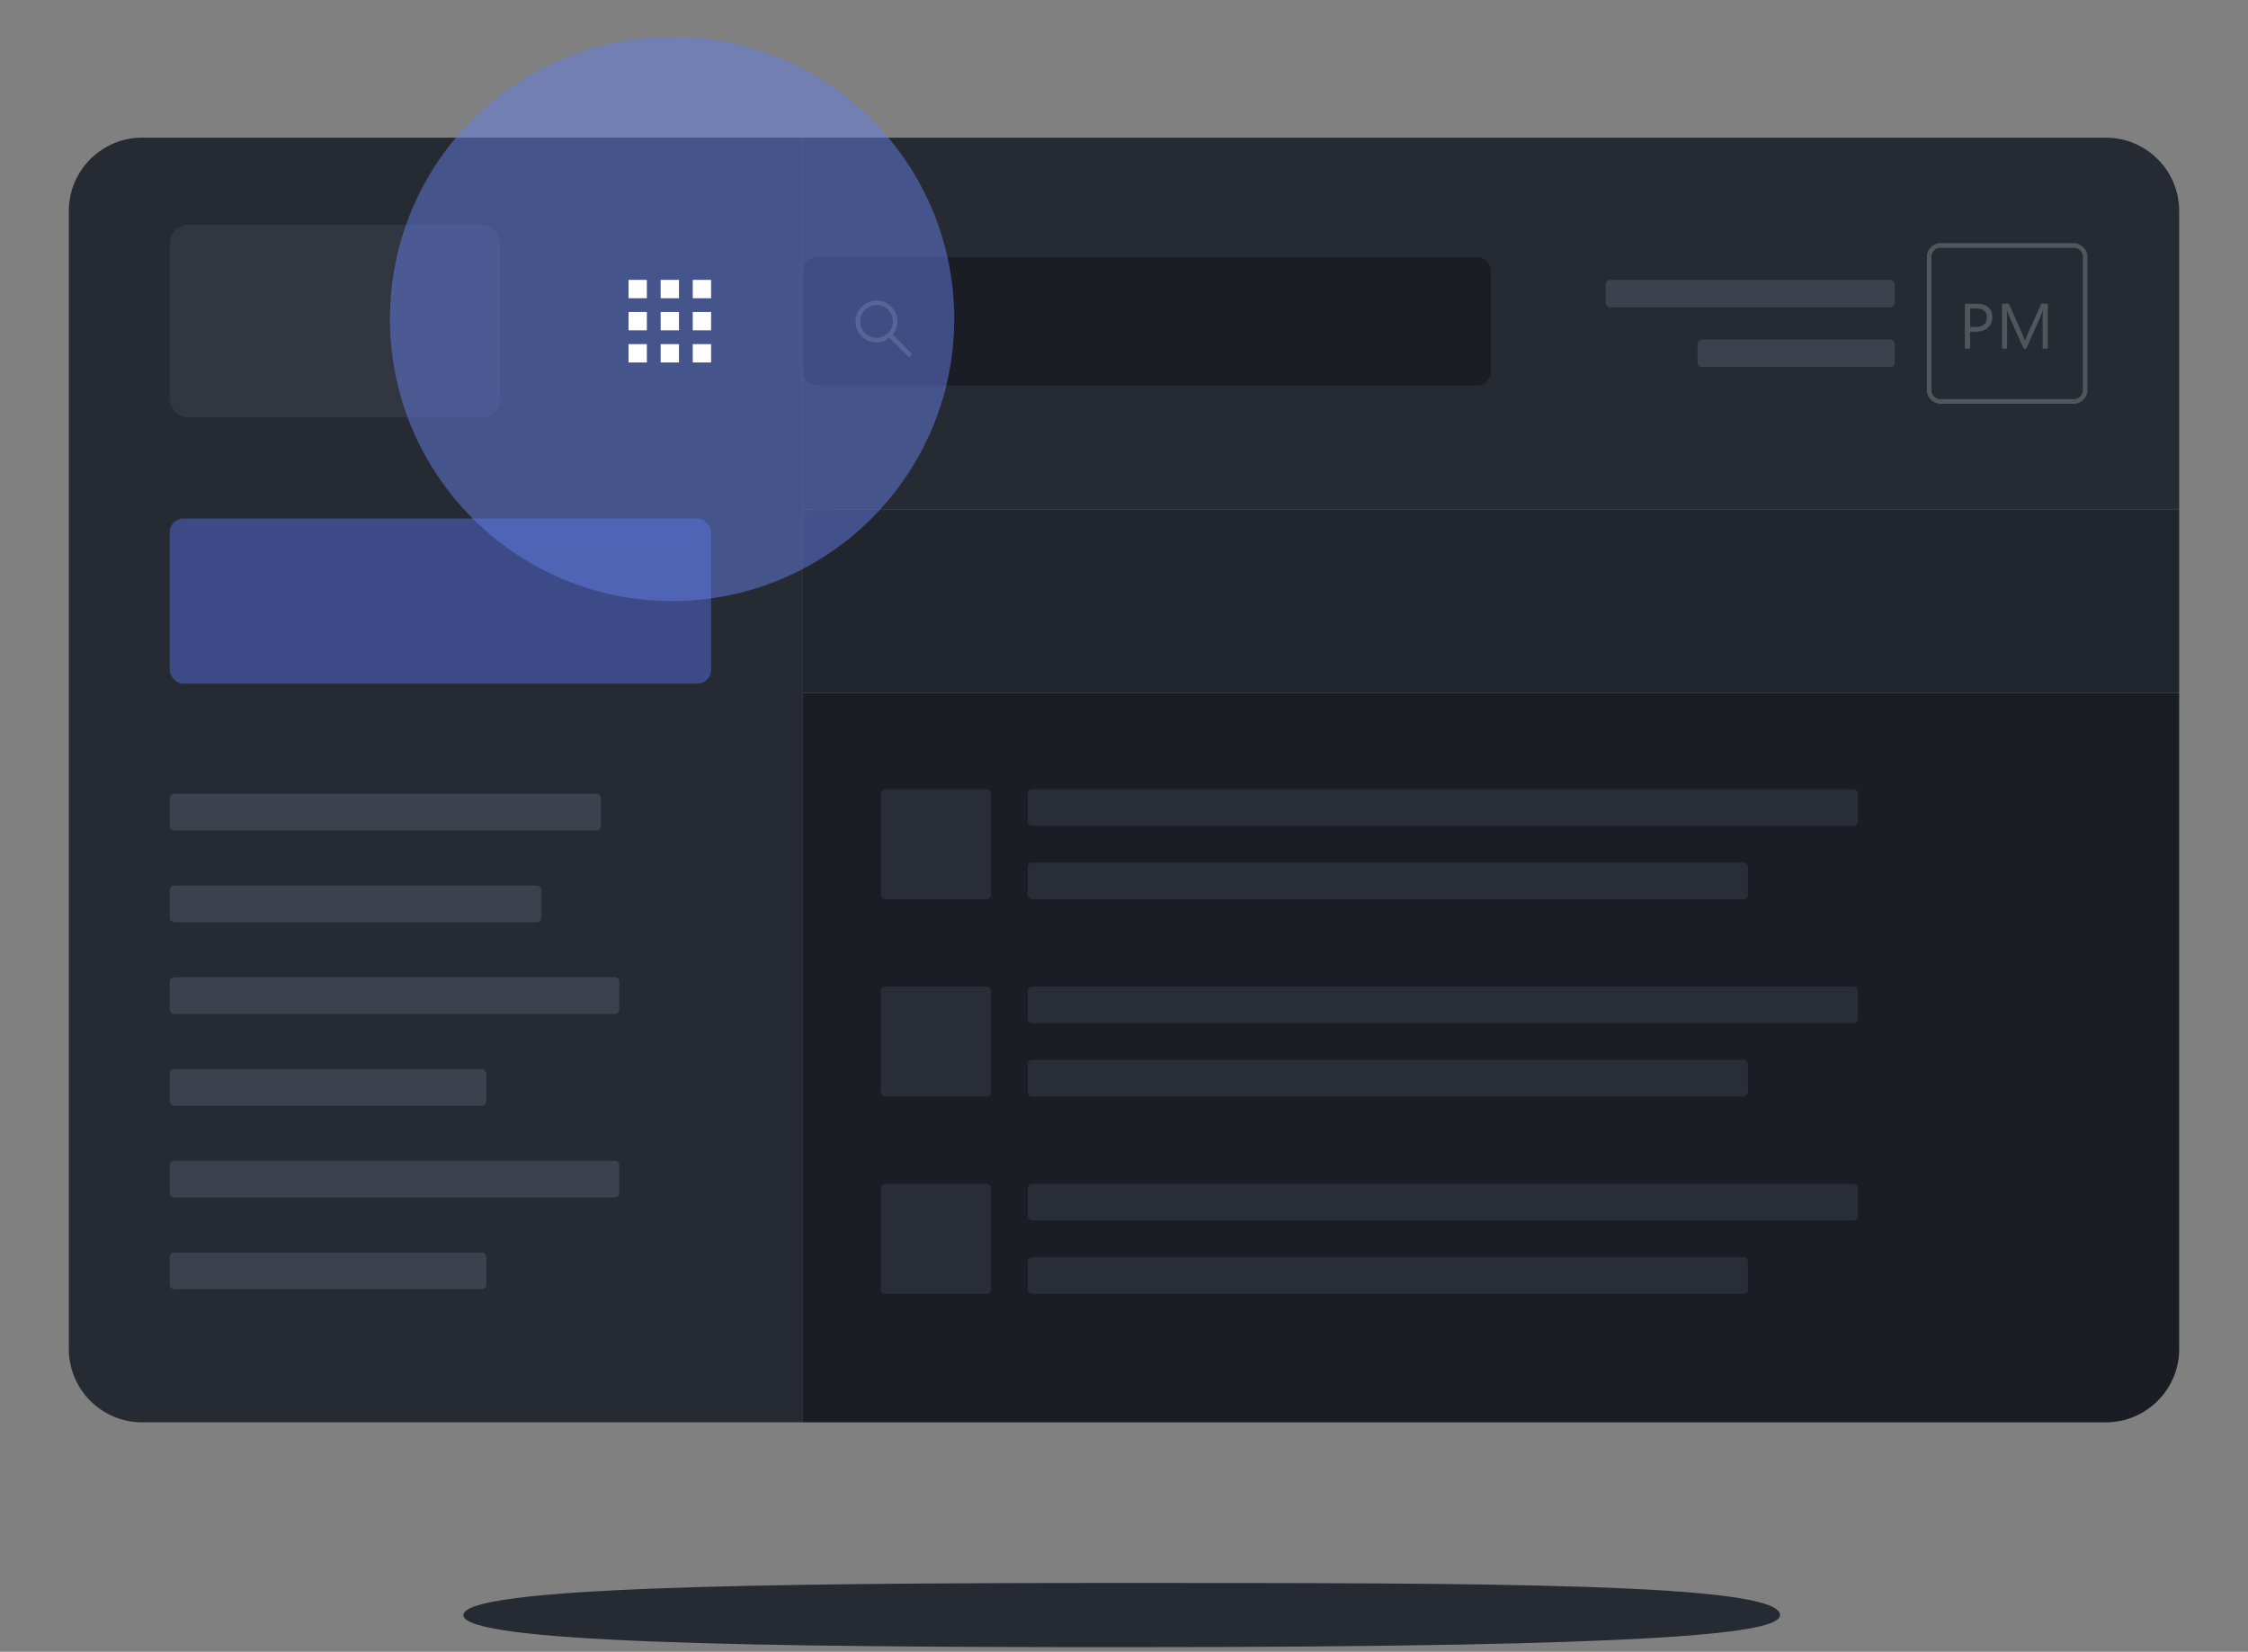 <svg xmlns="http://www.w3.org/2000/svg" width="490" height="360" fill="none"><rect width="100%" height="100%" fill="#808080" stroke="none"/><defs/><path fill="#262A33" d="M15 46c0-8.837 7.163-16 16-16h144v280H31c-8.837 0-16-7.163-16-16V46z"/><path fill="#1B1D24" d="M175 151h300v143c0 8.837-7.163 16-16 16H175V151z"/><rect width="118" height="36" x="37" y="113" fill="#3C4B88" rx="3"/><rect width="72" height="42" x="37" y="49" fill="#323641" rx="4"/><path fill="#262A33" d="M175 30h284c8.837 0 16 7.163 16 16v65H175V30z"/><rect width="150" height="28" x="175" y="56" fill="#1B1D24" rx="3"/><path fill="#fff" fill-rule="evenodd" d="M194.6 72.89c.65-.8 1.003-1.8 1-2.83a4.56 4.56 0 10-4.56 4.56 4.467 4.467 0 002.83-1l4.26 4.25.7-.7-4.23-4.28zm-3.54.73a3.56 3.56 0 113.56-3.56 3.57 3.57 0 01-3.56 3.56z" clip-rule="evenodd" opacity=".2"/><g fill="#fff" opacity=".2"><path fill-rule="evenodd" d="M452 54h-29a2 2 0 00-2 2v29a2 2 0 002 2h29a2 2 0 002-2V56a2 2 0 00-2-2zm-29-1a3 3 0 00-3 3v29a3 3 0 003 3h29a3 3 0 003-3V56a3 3 0 00-3-3h-29z" clip-rule="evenodd"/><path d="M429.434 72.295V76h-1.149v-9.803h2.694c1.048 0 1.859.255 2.433.766.579.51.868 1.23.868 2.16 0 .93-.321 1.69-.964 2.283-.638.593-1.501.889-2.59.889h-1.292zm0-5.059v4.02h1.203c.793 0 1.397-.18 1.811-.54.42-.365.629-.877.629-1.538 0-1.294-.765-1.942-2.297-1.942h-1.346zM446.377 76h-1.142v-6.576c0-.52.032-1.155.096-1.907h-.027c-.11.442-.208.758-.294.95L441.66 76h-.56l-3.343-7.478c-.096-.22-.194-.554-.294-1.005h-.027c.036.392.054 1.032.054 1.92V76h-1.107v-9.803h1.517l3.008 6.836c.233.524.383.916.451 1.176h.041c.196-.538.354-.939.472-1.203l3.069-6.809h1.436V76z"/></g><rect width="94" height="8" x="37" y="173" fill="#3C414E" rx="1"/><rect width="63" height="6" x="350" y="61" fill="#3C414E" rx="1"/><rect width="98" height="8" x="37" y="213" fill="#3C414E" rx="1"/><rect width="98" height="8" x="37" y="253" fill="#3C414E" rx="1"/><rect width="81" height="8" x="37" y="193" fill="#3C414E" rx="1"/><rect width="43" height="6" x="370" y="74" fill="#3C414E" rx="1"/><rect width="69" height="8" x="37" y="233" fill="#3C414E" rx="1"/><rect width="69" height="8" x="37" y="273" fill="#3C414E" rx="1"/><rect width="181" height="8" x="224" y="172" fill="#292D37" rx="1"/><rect width="157" height="8" x="224" y="188" fill="#292D37" rx="1"/><rect width="24" height="24" x="192" y="172" fill="#292D37" rx="1"/><rect width="181" height="8" x="224" y="215" fill="#292D37" rx="1"/><rect width="157" height="8" x="224" y="231" fill="#292D37" rx="1"/><rect width="24" height="24" x="192" y="215" fill="#292D37" rx="1"/><rect width="181" height="8" x="224" y="258" fill="#292D37" rx="1"/><rect width="157" height="8" x="224" y="274" fill="#292D37" rx="1"/><rect width="24" height="24" x="192" y="258" fill="#292D37" rx="1"/><path fill="#262A33" d="M175 111h7v7h-7z"/><path fill="#21252E" d="M175 114a3 3 0 013-3h297v40H175v-37z"/><circle cx="146.5" cy="69.5" r="61.5" fill="#657EE4" fill-opacity=".5"/><path fill="#fff" d="M137 61h4v4h-4zM137 68h4v4h-4zM137 75h4v4h-4zM144 75h4v4h-4zM151 75h4v4h-4zM151 68h4v4h-4zM144 68h4v4h-4zM144 61h4v4h-4zM151 61h4v4h-4z"/><path fill="#262A33" d="M388 352c0 3.866-23.917 7-143.5 7-79.253 0-143.5-.891-143.5-7s64.247-7 143.5-7 143.5 0 143.5 7z"/></svg>